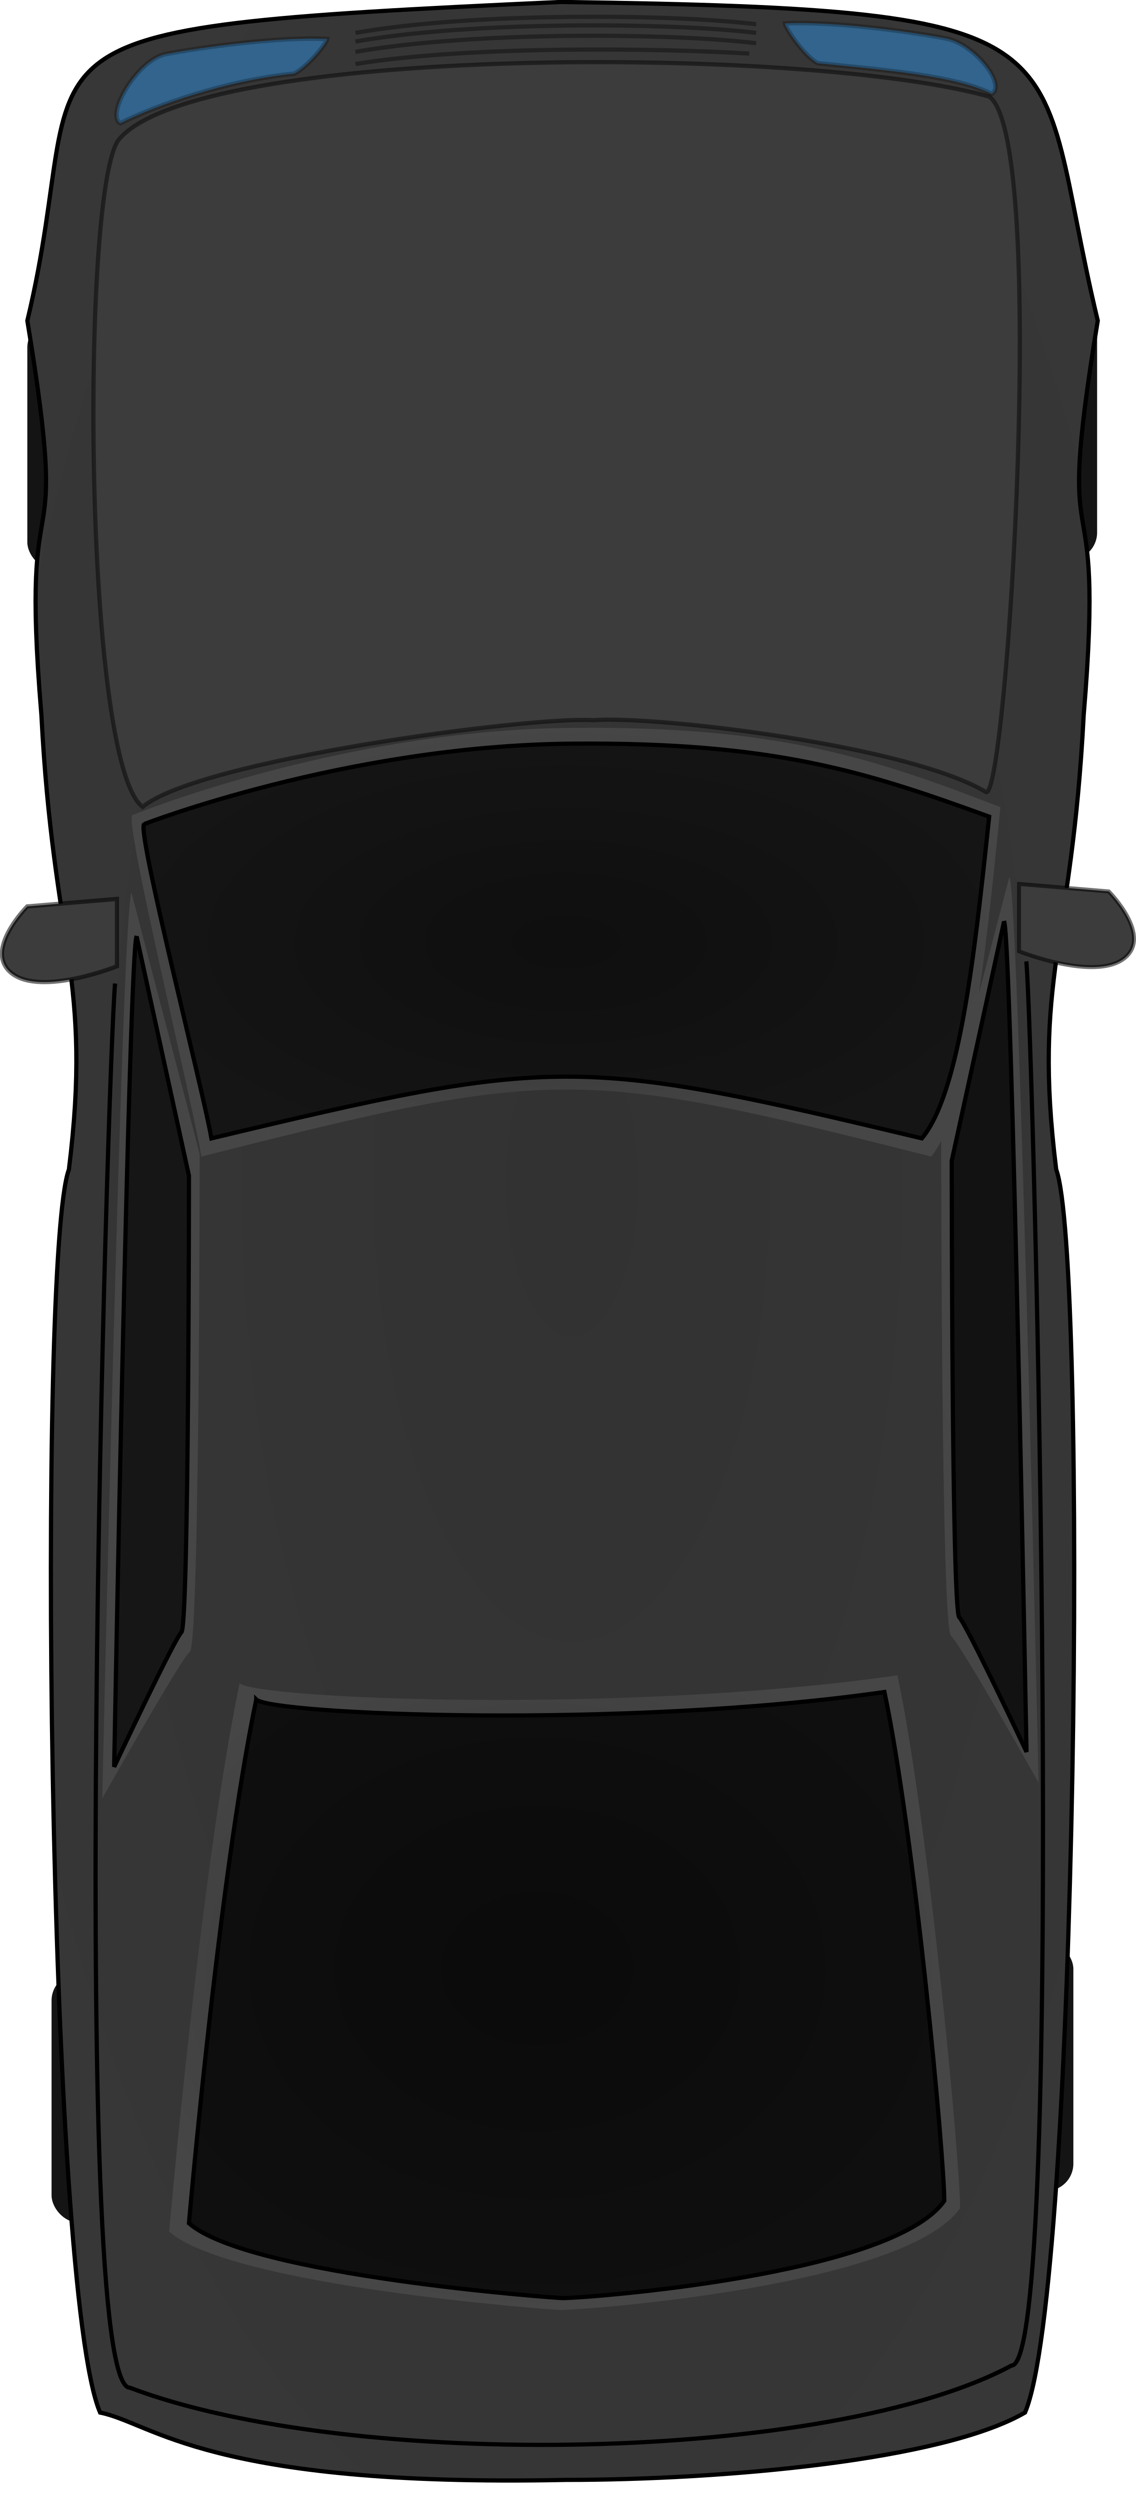 <?xml version="1.0"?>




<svg xmlns:rdf="http://www.w3.org/1999/02/22-rdf-syntax-ns#" xmlns="http://www.w3.org/2000/svg" xmlns:cc="http://creativecommons.org/ns#" xmlns:xlink="http://www.w3.org/1999/xlink" xmlns:dc="http://purl.org/dc/elements/1.1/"  id="svg171" viewBox="0 0 358.85 789.36" version="1.0">
 <defs id="defs173">
  <linearGradient id="linearGradient239">
   <stop id="stop240" stop-color="rgb(50,50,50)" offset="0"/>
   <stop id="stop241" stop-color="rgb(70,70,70)" offset="1"/>
  </linearGradient>
  <radialGradient id="radialGradient3189" xlink:href="#linearGradient239" gradientUnits="userSpaceOnUse" cy="819.9" cx="378.79" gradientTransform="matrix(1.169 0 0 .938 -273.1 -147.55)" r="115.39"/>
  <radialGradient id="radialGradient3193" xlink:href="#linearGradient239" gradientUnits="userSpaceOnUse" cy="598.63" cx="294.43" gradientTransform="matrix(1.504 0 0 .742 -264.04 -146.71)" r="91.234"/>
  <radialGradient id="radialGradient3197" xlink:href="#linearGradient239" gradientUnits="userSpaceOnUse" cy="153.65" cx="897.24" gradientTransform="matrix(-.391 0 0 3.633 703.38 -167.47)" r="15.849"/>
  <radialGradient id="radialGradient3200" xlink:href="#linearGradient239" gradientUnits="userSpaceOnUse" cy="153.65" cx="897.24" gradientTransform="matrix(.391 0 0 3.633 -343 -162.47)" r="15.849"/>
  <radialGradient id="radialGradient3205" xlink:href="#linearGradient239" gradientUnits="userSpaceOnUse" cy="319.37" cx="657.76" gradientTransform="matrix(.658 0 0 1.52 -252.14 -111.82)" r="1269.3"/>
 </defs>
 <rect id="rect959" fill-rule="evenodd" rx="8.585" ry="8.585" height="78.696" width="27.775" y="623.04" x="16.287" stroke-width="1pt" fill="rgb(20,20,20)"/>
 <rect id="rect958" fill-rule="evenodd" rx="8.585" ry="8.585" height="78.696" width="27.775" y="613.04" x="311.29" stroke-width="1pt" fill="rgb(20,20,20)"/>
 <g id="g786" fill="#4a00ad" transform="matrix(-1 0 0 -1 282.65 766.12)">
  <path id="path787" d="m76.616 699.19c-5.473-0.321-11.137-0.388-16.567 0.34-3.573 0.712-11.473 3.767-7.655 8.677 5.245 5.042 14.531 4.269 21.161 3.703l0.514 5.994c-9.129 0.75-20.165 0.992-26.841-6.329-5.981-9.521 3.376-16.399 12.025-18.017 5.782-0.733 11.564-0.349 17.362-0.688v6.32z"/>
  <path id="path788" d="m76.616 699.19c-5.473-0.321-11.137-0.388-16.567 0.34-3.573 0.712-11.473 3.767-7.655 8.677 5.245 5.042 14.531 4.269 21.161 3.703l0.514 5.994c-9.129 0.75-20.165 0.992-26.841-6.329-5.981-9.521 3.376-16.399 12.025-18.017 5.782-0.733 11.564-0.349 17.362-0.688v6.32z" transform="matrix(1 0 0 -1 0 1430)"/>
  <path id="path789" d="m97.472 715.31c-1.499-0.143-3.039-0.081-4.542-0.089-1.272-0.004-5.54-0.655-6.332 0.724-0.279 0.983 0.196 2.108 1.022 2.657 2.002 1.029 4.705 0.505 6.853 0.402 2.628-0.126 6.192-0.416 6.995 2.782 0.249 2.611-1.378 5.115-3.407 6.63-2.685 1.651-5.741 1.346-8.736 0.969-1.783-0.237-3.562-0.51-5.35-0.711l0.329-2.76c1.794 0.214 3.576 0.511 5.367 0.748 2.19 0.268 4.703 0.675 6.709-0.491 1.154-0.815 2.267-2.318 2.276-3.791 0.011-1.097-3.415-0.664-4.039-0.633-2.898 0.155-6.048 0.623-8.678-0.876-2.118-1.588-3.054-4.623-1.411-6.885 2.146-2.038 5.677-1.512 8.404-1.521 1.502-0.007 3.043 0.055 4.542-0.088v2.933z" transform="matrix(1.378 0 0 1.378 -36.308 -268.33)"/>
  <g id="g790" transform="matrix(1.166 0 0 1.062 -26.21 -45.238)">
   <path id="path791" d="m109.26 713.84c2.054 0.228 4.181 0.138 6.242 0.15 3.888 0.015 7.776-0.017 11.665-0.034 0.779-0.005 1.559-0.011 2.338-0.036v3.227c-0.779-0.026-1.559-0.032-2.338-0.037-3.889-0.017-7.777-0.049-11.665-0.034-2.061 0.012-4.188-0.078-6.242 0.15v-3.386z"/>
   <path id="path792" d="m119.37 715.87c-0.159 1.242-0.079 2.551-0.087 3.798-0.011 2.488-0.012 4.976 0.006 7.465 0.012 1.648 0.028 3.296 0.032 4.944 0.001 0.986-0.002 1.973-0.004 2.959h-3.321c-0.002-0.986-0.005-1.973-0.003-2.959 0.003-1.648 0.019-3.296 0.031-4.944 0.018-2.489 0.018-4.977 0.007-7.465-0.009-1.247 0.072-2.556-0.088-3.798h3.427z" transform="translate(1.345 .336)"/>
  </g>
  <g id="g793">
   <path id="path794" d="m129.46 713.86c-0.219 1.706-0.114 3.502-0.134 5.217-0.046 4.31-0.051 8.621-0.008 12.932 0.017 1.411 0.038 2.823 0.066 4.234h-3.275c0.027-1.411 0.049-2.823 0.066-4.234 0.043-4.311 0.037-8.622-0.008-12.932-0.021-1.715 0.085-3.511-0.134-5.217h3.427z"/>
   <path id="path795" d="m127.41 712.83c1.41 0.156 2.863 0.074 4.28 0.113 3.027 0.138 5.689 1.021 6.086 4.411 0.091 3.395-1.772 5.431-5.069 6.06-1.547 0.195-3.059 0.136-4.605-0.029l0.353-3.167c1.221 0.137 2.422 0.2 3.645 0.051 1.605-0.296 2.418-0.88 2.405-2.576-0.124-1.535-1.597-1.488-2.895-1.55-1.383-0.028-2.821-0.081-4.2 0.073v-3.386z"/>
   <path id="path796" d="m128.76 721.9c1.223 0.136 2.492 0.072 3.72 0.082 2.638 0.021 5.597-0.184 7.788 1.535 1.853 1.96 1.215 4.372 0.521 6.696-0.472 1.573-0.874 3.118-0.925 4.767-0.003 0.322 0 0.641 0.008 0.962l-3.305 0.084c-0.01-0.383-0.013-0.765-0.009-1.148 0.062-1.931 0.526-3.743 1.082-5.583 0.252-0.844 0.953-2.406 0.486-3.29-1.116-1.268-4.173-0.813-5.646-0.801-1.228 0.01-2.497-0.054-3.72 0.082v-3.386z"/>
   <rect id="rect797" fill-rule="evenodd" height="3.025" width="2.353" y="712.84" x="126.06" stroke-width="1pt"/>
  </g>
  <path id="path798" d="m165.39 724.77c0 6.958-5.196 12.606-11.598 12.606s-11.597-5.648-11.597-12.606c0-6.959 5.195-12.606 11.597-12.606s11.598 5.647 11.598 12.606zm-3.698-0.322c0 4.739-3.54 8.586-7.9 8.586-4.361 0-7.9-3.847-7.9-8.586 0-4.741 3.539-8.587 7.9-8.587 4.36 0 7.9 3.846 7.9 8.587z" fill-rule="evenodd" stroke-width="1pt"/>
 </g>
 <rect id="rect317"  fill-rule="evenodd" rx="8.585" ry="8.585" height="78.696" width="27.775" y="98.038" x="318.79" stroke-width="1pt" fill="rgb(20,20,20)"/>
 <rect id="rect316"  fill-rule="evenodd" rx="8.585" ry="8.585" height="78.696" width="27.775" y="101.12" x="8.633" stroke-width="1pt" fill="rgb(20,20,20)"/>
 <path id="path184" d="m178.73 782.98c-113.07 2.362-130.4-17.92-147.11-21.261-16.705-38.776-19.877-365.73-9.855-392.46 7.493-60.54-4.936-70.565-8.687-143.53-7.14-85.213 9.815-37.829-4.439-124.48 21.658-90.216-19.136-92.053 168.52-100.63 172.21 2.401 147.96 10.415 169.61 100.63-14.254 86.652 2.701 39.268-4.439 124.48-3.751 72.961-16.18 82.986-8.687 143.53 10.022 26.727 6.85 353.68-9.855 392.46-26.153 15.153-95.459 21.261-145.07 21.261z" fill-rule="evenodd" stroke="#000" stroke-width="1pt" fill="url(#radialGradient3205)"/>
 <path id="path272" d="m41.537 281.88s21.534 82.442 21.534 82.442 0 154.58-3.076 157.15c-3.077 2.576-27.686 46.372-27.686 46.372s6.152-280.81 9.229-285.97z" fill-rule="evenodd" fill="url(#radialGradient3200)"/>
 <path id="path274" d="m318.84 276.88s-21.534 82.442-21.534 82.442 0 154.58 3.076 157.15c3.077 2.576 27.686 46.372 27.686 46.372s-6.152-280.81-9.229-285.97z" fill-rule="evenodd" fill="url(#radialGradient3197)"/>
 <path id="path230" d="m37.198 44.521c-11.667 18.667-10.816 196.22 7.851 210.22 18.03-14.851 122.48-28.646 142.34-27.364 20.288-1.492 99.694 8.055 124.09 22.697 6.577 2.13 19.727-205.55 1.059-219.55-58.34-16.344-252.01-16.344-275.34 13.99z" stroke-opacity=".459" fill-rule="evenodd" stroke="#000" stroke-width="1pt" fill="rgb(60,60,60)"/>
 <path id="path275" d="m41.764 257.39s65.53-26.897 138.64-27.585c65.833-0.641 95.565 9.623 135.61 25.019-4.853 48.756-9.708 94.943-21.843 110.34-111.64-28.23-118.92-28.23-230.56 0-2.43-15.39-24.273-105.21-21.846-107.77z" fill-rule="evenodd" fill="url(#radialGradient3193)"/>
 <path id="path185" d="m45.51 260.2s63.783-24.762 134.95-25.395c64.078-0.59 93.017 8.859 132 23.033-4.724 44.885-9.449 87.405-21.261 101.58-108.67-25.986-115.75-25.985-224.42 0.001-2.362-14.174-23.623-96.856-21.261-99.218z" fill-rule="evenodd" fill-opacity=".704" stroke="#000" stroke-width="1pt"/>
 <path id="path270" d="m75.697 531.43c-12.369 59.368-22.263 173.16-22.263 173.16 19.79 17.316 121.21 24.737 123.69 24.737 7.421 0 108.84-7.421 126.16-32.158 0-14.842-9.896-121.21-19.79-168.21-86.579 12.368-202.84 7.421-207.79 2.473z" fill-rule="evenodd" fill="url(#radialGradient3189)"/>
 <path id="path188" d="m80.945 536.59c-11.812 56.695-21.261 165.36-21.261 165.36 18.899 16.536 115.75 23.623 118.12 23.623 7.087 0 103.94-7.087 120.48-30.71 0-14.174-9.45-115.75-18.899-160.64-82.681 11.811-193.71 7.087-198.44 2.362z" fill-rule="evenodd" fill-opacity=".786" stroke="#000" stroke-width="1pt"/>
 <path id="path189" d="m321.9 279.09l28.348 2.362s14.174 14.174 4.725 21.261c-9.45 7.087-33.073-2.362-33.073-2.362v-21.261z" stroke-opacity=".553" fill-rule="evenodd" stroke="#000" stroke-width="1.25" fill="rgb(60,60,60)"/>
 <path id="path190" d="m36.946 283.82l-28.348 2.362s-14.174 14.174-4.725 21.261c9.45 7.087 33.073-2.362 33.073-2.362v-21.261z" stroke-opacity=".547" fill-rule="evenodd" stroke="#000" stroke-width="1pt" fill="rgb(60,60,60)"/>
 <path id="path304" d="m52.582 17.025c-9.023 1.573-19.32 18.998-14.584 21.902 11.281-5.689 33.327-13.506 54.984-15.684 4.286-2.3 10.138-9.356 10.358-10.929-14.886-0.847-40.915 2.775-50.758 4.711z" stroke-opacity=".252" fill-rule="evenodd" fill-opacity=".566" stroke="#000" stroke-width="1.082pt" fill="#2e87cf"/>
 <path id="path306" d="m298.7 12.115c9.023 1.573 19.32 14.633 14.584 17.537-11.28-5.689-33.327-7.505-54.984-9.684-4.285-2.3-10.134-10.992-10.36-12.565 14.888-0.847 40.917 2.775 50.76 4.712z" stroke-opacity=".252" fill-rule="evenodd" fill-opacity=".566" stroke="#000" stroke-width="1.082pt" fill="#2e87cf"/>
 <path id="path307" d="m112.29 10.38c37.098-6.547 99.837-6.002 126.57-2.729" stroke-opacity=".371" stroke="#000" stroke-width="1pt" fill="none"/>
 <path id="path308" d="m112.29 13.108c37.098-6.547 99.837-6.002 126.57-2.729" stroke-opacity=".371" stroke="#000" stroke-width="1pt" fill="none"/>
 <path id="path309" d="m112.29 16.381c37.098-6.547 99.837-6.002 126.57-2.729" stroke-opacity=".371" stroke="#000" stroke-width="1pt" fill="none"/>
 <path id="path310" d="m112.29 20.2c37.098-6.001 98.2-4.911 124.39-3.275" stroke-opacity=".371" stroke="#000" stroke-width="1pt" fill="none"/>
 <path id="path186" d="m43.148 295.63s16.536 75.595 16.536 75.595 0 141.74-2.362 144.1c-2.363 2.362-21.261 42.521-21.261 42.521s4.724-257.49 7.087-262.22z" fill-rule="evenodd" fill-opacity=".686" stroke="#000" stroke-width="1pt"/>
 <path id="path211" d="m36.35 310.53c-2.333 25.667-14.991 443.45 4.666 443.34 69.856 26.467 221.62 23.584 278.52-7 17.53-0.071 6.999-417.68 4.666-443.34" stroke="#000" stroke-width="1pt" fill="none"/>
 <path id="path187" d="m317.18 290.91s-16.536 75.595-16.536 75.595 0 141.74 2.362 144.1c2.363 2.362 21.261 42.521 21.261 42.521s-4.724-257.49-7.087-262.22z" fill-rule="evenodd" fill-opacity=".748" stroke="#000" stroke-width="1pt"/>
</svg>
